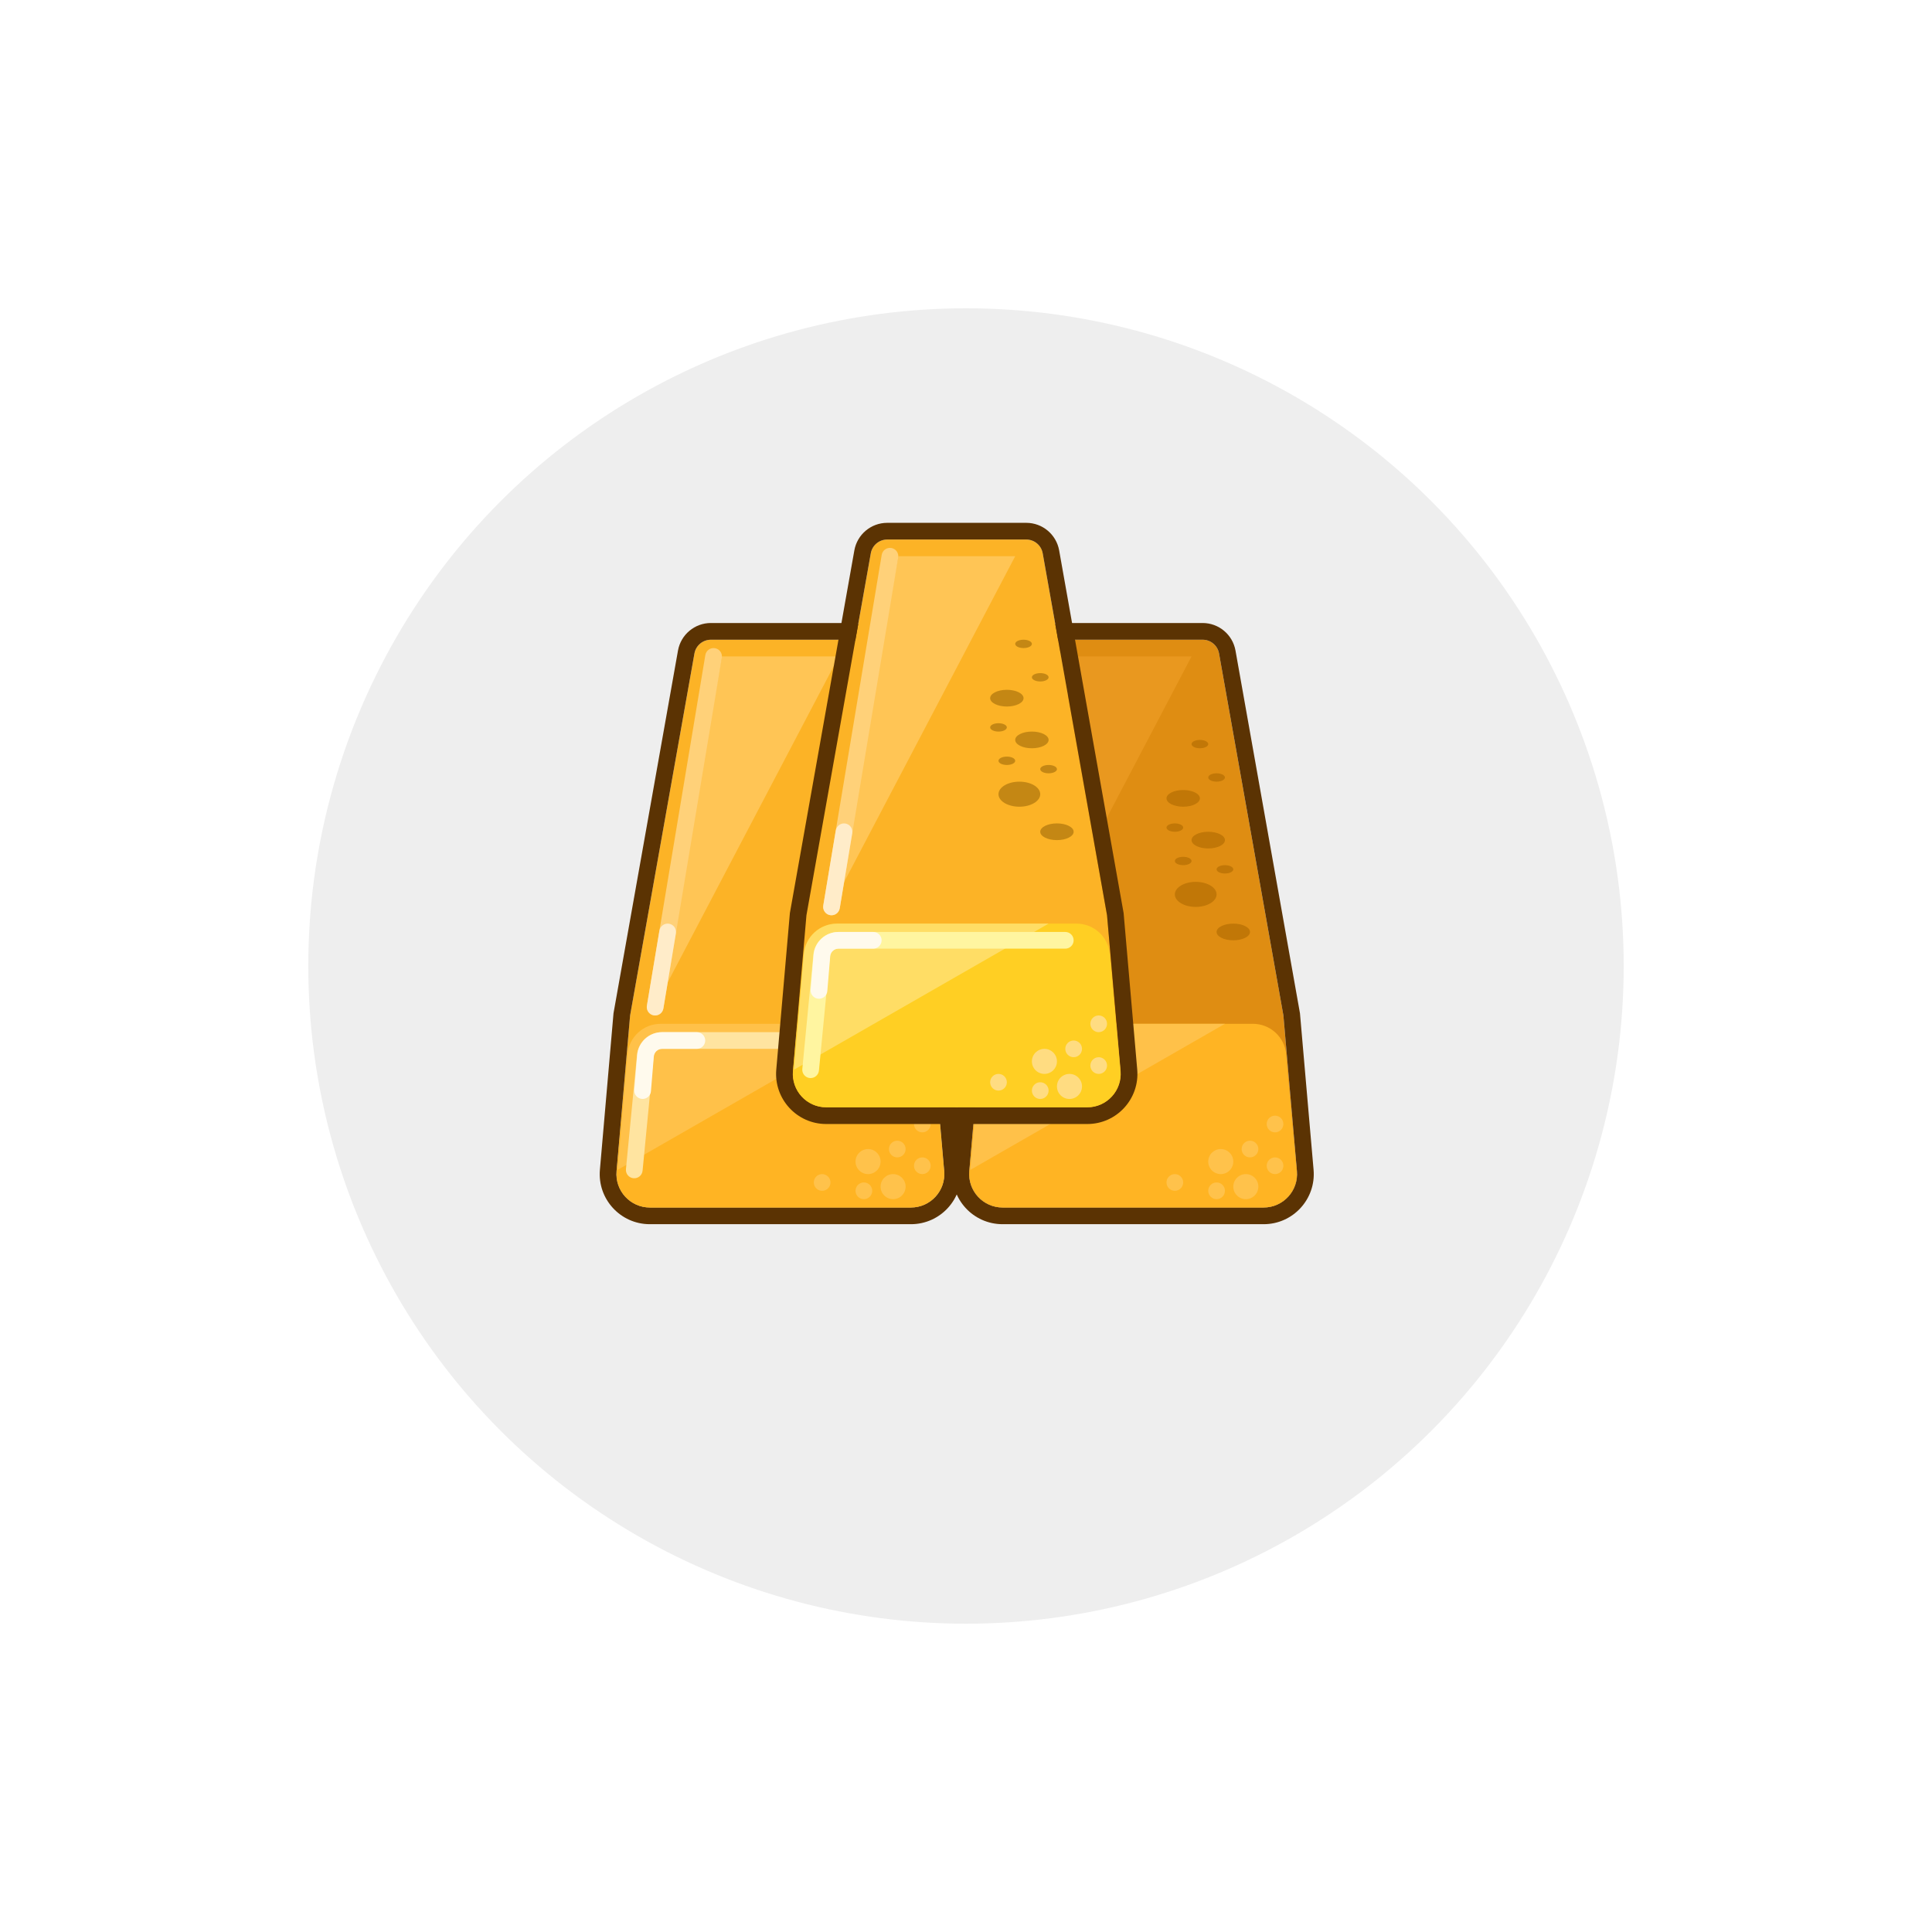 <svg width="94" height="94" viewBox="0 0 94 94" fill="none" xmlns="http://www.w3.org/2000/svg">
<g filter="url(#filter0_d_791_12994)">
<circle cx="47" cy="43" r="32" fill="#EEEEEE"/>
</g>
<path d="M50.948 31.795C51.017 31.407 51.355 31.125 51.748 31.125H58.512C58.906 31.125 59.243 31.407 59.312 31.795L62.443 49.406L63.102 56.984C63.184 57.934 62.436 58.75 61.483 58.75H48.778C47.825 58.75 47.076 57.934 47.159 56.984L47.818 49.406L50.948 31.795Z" fill="#DF8D12"/>
<path fill-rule="evenodd" clip-rule="evenodd" d="M47.011 49.3L50.148 31.653C50.286 30.878 50.961 30.312 51.748 30.312H58.512C59.3 30.312 59.974 30.878 60.112 31.653L63.249 49.3L63.911 56.914C64.035 58.338 62.912 59.562 61.483 59.562H48.778C47.348 59.562 46.225 58.338 46.349 56.914L47.011 49.3ZM51.748 31.125C51.355 31.125 51.017 31.407 50.948 31.795L47.818 49.406L47.159 56.984C47.076 57.934 47.825 58.75 48.778 58.75H61.483C62.436 58.75 63.184 57.934 63.102 56.984L62.443 49.406L59.312 31.795C59.243 31.407 58.906 31.125 58.512 31.125H51.748Z" fill="#5B3303"/>
<path d="M48.784 58.75H61.475C62.431 58.75 63.18 57.929 63.094 56.978L62.577 51.29C62.501 50.453 61.799 49.812 60.958 49.812H49.301C48.461 49.812 47.759 50.453 47.683 51.29L47.166 56.978C47.08 57.929 47.829 58.75 48.784 58.75Z" fill="#FFB423"/>
<path d="M47.69 51.299L47.208 56.922L59.599 49.812H49.309C48.465 49.812 47.762 50.458 47.69 51.299Z" fill="#FFC149"/>
<path d="M52.286 31.938L49.442 48.188L57.974 31.938H52.286Z" fill="#E9981F"/>
<path fill-rule="evenodd" clip-rule="evenodd" d="M51.947 31.537C52.168 31.574 52.318 31.783 52.281 32.004L49.437 49.067C49.4 49.288 49.191 49.438 48.969 49.401C48.748 49.364 48.599 49.154 48.636 48.933L51.479 31.871C51.516 31.649 51.725 31.5 51.947 31.537Z" fill="#FFC351"/>
<path fill-rule="evenodd" clip-rule="evenodd" d="M49.712 44.943C49.934 44.98 50.083 45.189 50.046 45.41L49.437 49.067C49.4 49.288 49.191 49.438 48.969 49.401C48.748 49.364 48.599 49.154 48.636 48.933L49.245 45.277C49.282 45.056 49.491 44.906 49.712 44.943Z" fill="#FFD991"/>
<path fill-rule="evenodd" clip-rule="evenodd" d="M49.377 51.031C49.166 51.031 48.99 51.193 48.973 51.404L48.832 53.096C48.813 53.32 48.617 53.486 48.393 53.467C48.169 53.449 48.003 53.252 48.022 53.029L48.163 51.336C48.216 50.705 48.744 50.219 49.377 50.219H51.067C51.292 50.219 51.474 50.401 51.474 50.625C51.474 50.849 51.292 51.031 51.067 51.031H49.377Z" fill="#FFFAED"/>
<path d="M59.192 43.516C59.192 43.852 58.738 44.125 58.177 44.125C57.616 44.125 57.161 43.852 57.161 43.516C57.161 43.179 57.616 42.906 58.177 42.906C58.738 42.906 59.192 43.179 59.192 43.516Z" fill="#C17707"/>
<path d="M59.599 40.875C59.599 41.099 59.235 41.281 58.786 41.281C58.337 41.281 57.974 41.099 57.974 40.875C57.974 40.651 58.337 40.469 58.786 40.469C59.235 40.469 59.599 40.651 59.599 40.875Z" fill="#C17707"/>
<path d="M58.38 38.844C58.38 39.068 58.016 39.25 57.567 39.25C57.119 39.25 56.755 39.068 56.755 38.844C56.755 38.619 57.119 38.438 57.567 38.438C58.016 38.438 58.38 38.619 58.38 38.844Z" fill="#C17707"/>
<path d="M58.786 36.203C58.786 36.315 58.604 36.406 58.38 36.406C58.156 36.406 57.974 36.315 57.974 36.203C57.974 36.091 58.156 36 58.38 36C58.604 36 58.786 36.091 58.786 36.203Z" fill="#C17707"/>
<path d="M59.599 37.828C59.599 37.94 59.417 38.031 59.192 38.031C58.968 38.031 58.786 37.94 58.786 37.828C58.786 37.716 58.968 37.625 59.192 37.625C59.417 37.625 59.599 37.716 59.599 37.828Z" fill="#C17707"/>
<path d="M57.567 40.266C57.567 40.378 57.386 40.469 57.161 40.469C56.937 40.469 56.755 40.378 56.755 40.266C56.755 40.153 56.937 40.062 57.161 40.062C57.386 40.062 57.567 40.153 57.567 40.266Z" fill="#C17707"/>
<path d="M60.005 42.297C60.005 42.409 59.823 42.5 59.599 42.5C59.374 42.5 59.192 42.409 59.192 42.297C59.192 42.185 59.374 42.094 59.599 42.094C59.823 42.094 60.005 42.185 60.005 42.297Z" fill="#C17707"/>
<path d="M57.974 41.891C57.974 42.003 57.792 42.094 57.567 42.094C57.343 42.094 57.161 42.003 57.161 41.891C57.161 41.778 57.343 41.688 57.567 41.688C57.792 41.688 57.974 41.778 57.974 41.891Z" fill="#C17707"/>
<path d="M60.817 45.344C60.817 45.568 60.454 45.75 60.005 45.75C59.556 45.75 59.192 45.568 59.192 45.344C59.192 45.119 59.556 44.938 60.005 44.938C60.454 44.938 60.817 45.119 60.817 45.344Z" fill="#C17707"/>
<path d="M61.224 57.734C61.224 58.071 60.951 58.344 60.614 58.344C60.278 58.344 60.005 58.071 60.005 57.734C60.005 57.398 60.278 57.125 60.614 57.125C60.951 57.125 61.224 57.398 61.224 57.734Z" fill="#FFC24B"/>
<path d="M62.442 56.719C62.442 56.943 62.261 57.125 62.036 57.125C61.812 57.125 61.63 56.943 61.63 56.719C61.63 56.494 61.812 56.312 62.036 56.312C62.261 56.312 62.442 56.494 62.442 56.719Z" fill="#FFC24B"/>
<path d="M58.786 57.938C58.786 58.162 58.968 58.344 59.192 58.344C59.417 58.344 59.599 58.162 59.599 57.938C59.599 57.713 59.417 57.531 59.192 57.531C58.968 57.531 58.786 57.713 58.786 57.938Z" fill="#FFC24B"/>
<path d="M60.411 55.906C60.411 56.131 60.593 56.312 60.817 56.312C61.042 56.312 61.224 56.131 61.224 55.906C61.224 55.682 61.042 55.5 60.817 55.5C60.593 55.5 60.411 55.682 60.411 55.906Z" fill="#FFC24B"/>
<path d="M58.786 56.516C58.786 56.852 59.059 57.125 59.395 57.125C59.732 57.125 60.005 56.852 60.005 56.516C60.005 56.179 59.732 55.906 59.395 55.906C59.059 55.906 58.786 56.179 58.786 56.516Z" fill="#FFC24B"/>
<path d="M56.755 57.531C56.755 57.756 56.937 57.938 57.161 57.938C57.386 57.938 57.567 57.756 57.567 57.531C57.567 57.307 57.386 57.125 57.161 57.125C56.937 57.125 56.755 57.307 56.755 57.531Z" fill="#FFC24B"/>
<path d="M61.63 54.688C61.63 54.912 61.812 55.094 62.036 55.094C62.261 55.094 62.442 54.912 62.442 54.688C62.442 54.463 62.261 54.281 62.036 54.281C61.812 54.281 61.63 54.463 61.63 54.688Z" fill="#FFC24B"/>
<path d="M33.787 31.795C33.856 31.407 34.193 31.125 34.587 31.125H41.351C41.745 31.125 42.082 31.407 42.151 31.795L45.281 49.406L45.94 56.984C46.023 57.934 45.275 58.75 44.322 58.75H31.616C30.663 58.75 29.915 57.934 29.997 56.984L30.656 49.406L33.787 31.795Z" fill="#FCB326"/>
<path fill-rule="evenodd" clip-rule="evenodd" d="M29.85 49.3L32.987 31.653C33.125 30.878 33.8 30.312 34.587 30.312H41.351C42.138 30.312 42.813 30.878 42.951 31.653L46.088 49.3L46.75 56.914C46.874 58.338 45.751 59.562 44.322 59.562H31.616C30.187 59.562 29.064 58.338 29.188 56.914L29.85 49.3ZM34.587 31.125C34.193 31.125 33.856 31.407 33.787 31.795L30.657 49.406L29.997 56.984C29.915 57.934 30.663 58.75 31.616 58.75H44.322C45.275 58.75 46.023 57.934 45.94 56.984L45.282 49.406L42.151 31.795C42.082 31.407 41.745 31.125 41.351 31.125H34.587Z" fill="#5B3303"/>
<path d="M31.623 58.75H44.314C45.27 58.75 46.019 57.929 45.933 56.978L45.416 51.29C45.34 50.453 44.638 49.812 43.797 49.812H32.14C31.3 49.812 30.598 50.453 30.522 51.29L30.005 56.978C29.918 57.929 30.668 58.75 31.623 58.75Z" fill="#FFB423"/>
<path d="M35.125 31.938L32.281 48.188L40.812 31.938H35.125Z" fill="#FFC555"/>
<path fill-rule="evenodd" clip-rule="evenodd" d="M34.786 31.537C35.007 31.574 35.156 31.783 35.12 32.004L32.276 49.067C32.239 49.288 32.03 49.438 31.808 49.401C31.587 49.364 31.438 49.154 31.474 48.933L34.318 31.871C34.355 31.649 34.564 31.5 34.786 31.537Z" fill="#FFD179"/>
<path fill-rule="evenodd" clip-rule="evenodd" d="M32.551 44.943C32.773 44.98 32.922 45.189 32.885 45.41L32.276 49.067C32.239 49.288 32.03 49.438 31.808 49.401C31.587 49.364 31.438 49.154 31.474 48.933L32.084 45.277C32.121 45.056 32.33 44.906 32.551 44.943Z" fill="#FFECC9"/>
<path d="M30.529 51.299L30.047 56.922L42.438 49.812H32.148C31.304 49.812 30.601 50.458 30.529 51.299Z" fill="#FFC149"/>
<path fill-rule="evenodd" clip-rule="evenodd" d="M32.206 51.031C31.997 51.031 31.822 51.19 31.802 51.398L31.264 56.961C31.242 57.184 31.044 57.348 30.82 57.326C30.597 57.305 30.433 57.106 30.455 56.883L30.993 51.32C31.054 50.695 31.579 50.219 32.206 50.219H43.25C43.474 50.219 43.656 50.401 43.656 50.625C43.656 50.849 43.474 51.031 43.25 51.031H32.206Z" fill="#FFE4A0"/>
<path fill-rule="evenodd" clip-rule="evenodd" d="M32.216 51.031C32.005 51.031 31.829 51.193 31.811 51.404L31.671 53.096C31.652 53.32 31.456 53.486 31.232 53.467C31.008 53.449 30.842 53.252 30.861 53.029L31.002 51.336C31.055 50.705 31.582 50.219 32.216 50.219H33.906C34.131 50.219 34.312 50.401 34.312 50.625C34.312 50.849 34.131 51.031 33.906 51.031H32.216Z" fill="#FFFAED"/>
<path d="M44.062 57.734C44.062 58.071 43.79 58.344 43.453 58.344C43.117 58.344 42.844 58.071 42.844 57.734C42.844 57.398 43.117 57.125 43.453 57.125C43.79 57.125 44.062 57.398 44.062 57.734Z" fill="#FFC24B"/>
<path d="M45.281 56.719C45.281 56.943 45.099 57.125 44.875 57.125C44.651 57.125 44.469 56.943 44.469 56.719C44.469 56.494 44.651 56.312 44.875 56.312C45.099 56.312 45.281 56.494 45.281 56.719Z" fill="#FFC24B"/>
<path d="M41.625 57.938C41.625 58.162 41.807 58.344 42.031 58.344C42.256 58.344 42.438 58.162 42.438 57.938C42.438 57.713 42.256 57.531 42.031 57.531C41.807 57.531 41.625 57.713 41.625 57.938Z" fill="#FFC24B"/>
<path d="M43.25 55.906C43.25 56.131 43.432 56.312 43.656 56.312C43.881 56.312 44.062 56.131 44.062 55.906C44.062 55.682 43.881 55.5 43.656 55.5C43.432 55.5 43.25 55.682 43.25 55.906Z" fill="#FFC24B"/>
<path d="M41.625 56.516C41.625 56.852 41.898 57.125 42.234 57.125C42.571 57.125 42.844 56.852 42.844 56.516C42.844 56.179 42.571 55.906 42.234 55.906C41.898 55.906 41.625 56.179 41.625 56.516Z" fill="#FFC24B"/>
<path d="M39.594 57.531C39.594 57.756 39.776 57.938 40 57.938C40.224 57.938 40.406 57.756 40.406 57.531C40.406 57.307 40.224 57.125 40 57.125C39.776 57.125 39.594 57.307 39.594 57.531Z" fill="#FFC24B"/>
<path d="M44.469 54.688C44.469 54.912 44.651 55.094 44.875 55.094C45.099 55.094 45.281 54.912 45.281 54.688C45.281 54.463 45.099 54.281 44.875 54.281C44.651 54.281 44.469 54.463 44.469 54.688Z" fill="#FFC24B"/>
<path d="M42.368 26.92C42.437 26.532 42.774 26.25 43.168 26.25H49.932C50.325 26.25 50.663 26.532 50.732 26.92L53.862 44.531L54.521 52.109C54.604 53.059 53.855 53.875 52.903 53.875H40.197C39.244 53.875 38.496 53.059 38.578 52.109L39.237 44.531L42.368 26.92Z" fill="#FCB326"/>
<path fill-rule="evenodd" clip-rule="evenodd" d="M38.431 44.425L41.568 26.778C41.706 26.003 42.381 25.438 43.168 25.438H49.932C50.719 25.438 51.394 26.003 51.532 26.778L54.669 44.425L55.331 52.039C55.455 53.463 54.332 54.688 52.903 54.688H40.197C38.768 54.688 37.645 53.463 37.769 52.039L38.431 44.425ZM43.168 26.25C42.774 26.25 42.437 26.532 42.368 26.92L39.237 44.531L38.579 52.109C38.496 53.059 39.244 53.875 40.197 53.875H52.903C53.856 53.875 54.604 53.059 54.522 52.109L53.862 44.531L50.732 26.92C50.663 26.532 50.326 26.25 49.932 26.25H43.168Z" fill="#5B3303"/>
<path d="M40.204 53.875H52.895C53.851 53.875 54.6 53.054 54.514 52.103L53.997 46.415C53.921 45.578 53.219 44.938 52.378 44.938H40.721C39.881 44.938 39.179 45.578 39.103 46.415L38.586 52.103C38.499 53.054 39.249 53.875 40.204 53.875Z" fill="#FFCF23"/>
<path d="M43.706 27.062L40.862 43.312L49.394 27.062H43.706Z" fill="#FFC555"/>
<path fill-rule="evenodd" clip-rule="evenodd" d="M43.367 26.662C43.588 26.699 43.737 26.908 43.701 27.129L40.857 44.192C40.82 44.413 40.611 44.563 40.389 44.526C40.168 44.489 40.019 44.279 40.055 44.058L42.899 26.996C42.936 26.774 43.145 26.625 43.367 26.662Z" fill="#FFD179"/>
<path fill-rule="evenodd" clip-rule="evenodd" d="M41.132 40.068C41.354 40.105 41.503 40.314 41.466 40.535L40.857 44.192C40.82 44.413 40.611 44.563 40.389 44.526C40.168 44.489 40.019 44.279 40.055 44.058L40.665 40.402C40.702 40.181 40.911 40.031 41.132 40.068Z" fill="#FFECC9"/>
<path d="M39.11 46.424L38.628 52.047L51.019 44.938H40.729C39.885 44.938 39.182 45.583 39.11 46.424Z" fill="#FFDD65"/>
<path fill-rule="evenodd" clip-rule="evenodd" d="M40.788 46.156C40.578 46.156 40.403 46.315 40.383 46.523L39.845 52.086C39.823 52.309 39.625 52.473 39.401 52.451C39.178 52.43 39.014 52.231 39.036 52.008L39.574 46.445C39.635 45.82 40.16 45.344 40.788 45.344H51.831C52.055 45.344 52.237 45.526 52.237 45.75C52.237 45.974 52.055 46.156 51.831 46.156H40.788Z" fill="#FFF5A0"/>
<path fill-rule="evenodd" clip-rule="evenodd" d="M40.797 46.156C40.586 46.156 40.41 46.318 40.393 46.529L40.252 48.221C40.233 48.445 40.037 48.611 39.813 48.592C39.589 48.574 39.423 48.377 39.442 48.154L39.583 46.461C39.636 45.83 40.164 45.344 40.797 45.344H42.487C42.712 45.344 42.894 45.526 42.894 45.75C42.894 45.974 42.712 46.156 42.487 46.156H40.797Z" fill="#FFFAED"/>
<path d="M50.612 38.641C50.612 38.977 50.158 39.25 49.597 39.25C49.036 39.25 48.581 38.977 48.581 38.641C48.581 38.304 49.036 38.031 49.597 38.031C50.158 38.031 50.612 38.304 50.612 38.641Z" fill="#C48714"/>
<path d="M51.019 36C51.019 36.224 50.655 36.406 50.206 36.406C49.757 36.406 49.394 36.224 49.394 36C49.394 35.776 49.757 35.594 50.206 35.594C50.655 35.594 51.019 35.776 51.019 36Z" fill="#C48714"/>
<path d="M49.8 33.969C49.8 34.193 49.436 34.375 48.987 34.375C48.539 34.375 48.175 34.193 48.175 33.969C48.175 33.744 48.539 33.562 48.987 33.562C49.436 33.562 49.8 33.744 49.8 33.969Z" fill="#C48714"/>
<path d="M50.206 31.328C50.206 31.44 50.024 31.531 49.8 31.531C49.575 31.531 49.394 31.44 49.394 31.328C49.394 31.216 49.575 31.125 49.8 31.125C50.024 31.125 50.206 31.216 50.206 31.328Z" fill="#C48714"/>
<path d="M51.019 32.953C51.019 33.065 50.837 33.156 50.612 33.156C50.388 33.156 50.206 33.065 50.206 32.953C50.206 32.841 50.388 32.75 50.612 32.75C50.837 32.75 51.019 32.841 51.019 32.953Z" fill="#C48714"/>
<path d="M48.987 35.391C48.987 35.503 48.805 35.594 48.581 35.594C48.357 35.594 48.175 35.503 48.175 35.391C48.175 35.278 48.357 35.188 48.581 35.188C48.805 35.188 48.987 35.278 48.987 35.391Z" fill="#C48714"/>
<path d="M51.425 37.422C51.425 37.534 51.243 37.625 51.019 37.625C50.794 37.625 50.612 37.534 50.612 37.422C50.612 37.31 50.794 37.219 51.019 37.219C51.243 37.219 51.425 37.31 51.425 37.422Z" fill="#C48714"/>
<path d="M49.394 37.016C49.394 37.128 49.212 37.219 48.987 37.219C48.763 37.219 48.581 37.128 48.581 37.016C48.581 36.903 48.763 36.812 48.987 36.812C49.212 36.812 49.394 36.903 49.394 37.016Z" fill="#C48714"/>
<path d="M52.237 40.469C52.237 40.693 51.873 40.875 51.425 40.875C50.976 40.875 50.612 40.693 50.612 40.469C50.612 40.244 50.976 40.062 51.425 40.062C51.873 40.062 52.237 40.244 52.237 40.469Z" fill="#C48714"/>
<path d="M52.644 52.859C52.644 53.196 52.371 53.469 52.034 53.469C51.698 53.469 51.425 53.196 51.425 52.859C51.425 52.523 51.698 52.25 52.034 52.25C52.371 52.25 52.644 52.523 52.644 52.859Z" fill="#FFDC81"/>
<path d="M53.862 51.844C53.862 52.068 53.68 52.25 53.456 52.25C53.232 52.25 53.05 52.068 53.05 51.844C53.05 51.619 53.232 51.438 53.456 51.438C53.68 51.438 53.862 51.619 53.862 51.844Z" fill="#FFDC81"/>
<path d="M50.206 53.062C50.206 53.287 50.388 53.469 50.612 53.469C50.837 53.469 51.019 53.287 51.019 53.062C51.019 52.838 50.837 52.656 50.612 52.656C50.388 52.656 50.206 52.838 50.206 53.062Z" fill="#FFDC81"/>
<path d="M51.831 51.031C51.831 51.256 52.013 51.438 52.237 51.438C52.462 51.438 52.644 51.256 52.644 51.031C52.644 50.807 52.462 50.625 52.237 50.625C52.013 50.625 51.831 50.807 51.831 51.031Z" fill="#FFDC81"/>
<path d="M50.206 51.641C50.206 51.977 50.479 52.25 50.815 52.25C51.152 52.25 51.425 51.977 51.425 51.641C51.425 51.304 51.152 51.031 50.815 51.031C50.479 51.031 50.206 51.304 50.206 51.641Z" fill="#FFDC81"/>
<path d="M48.175 52.656C48.175 52.881 48.357 53.062 48.581 53.062C48.805 53.062 48.987 52.881 48.987 52.656C48.987 52.432 48.805 52.25 48.581 52.25C48.357 52.25 48.175 52.432 48.175 52.656Z" fill="#FFDC81"/>
<path d="M53.05 49.812C53.05 50.037 53.232 50.219 53.456 50.219C53.68 50.219 53.862 50.037 53.862 49.812C53.862 49.588 53.68 49.406 53.456 49.406C53.232 49.406 53.05 49.588 53.05 49.812Z" fill="#FFDC81"/>
<defs>
<filter id="filter0_d_791_12994" x="0" y="0" width="94" height="94" filterUnits="userSpaceOnUse" color-interpolation-filters="sRGB">
<feFlood flood-opacity="0" result="BackgroundImageFix"/>
<feColorMatrix in="SourceAlpha" type="matrix" values="0 0 0 0 0 0 0 0 0 0 0 0 0 0 0 0 0 0 127 0" result="hardAlpha"/>
<feOffset dy="4"/>
<feGaussianBlur stdDeviation="7.5"/>
<feComposite in2="hardAlpha" operator="out"/>
<feColorMatrix type="matrix" values="0 0 0 0 0 0 0 0 0 0 0 0 0 0 0 0 0 0 0.2 0"/>
<feBlend mode="normal" in2="BackgroundImageFix" result="effect1_dropShadow_791_12994"/>
<feBlend mode="normal" in="SourceGraphic" in2="effect1_dropShadow_791_12994" result="shape"/>
</filter>
</defs>
</svg>
